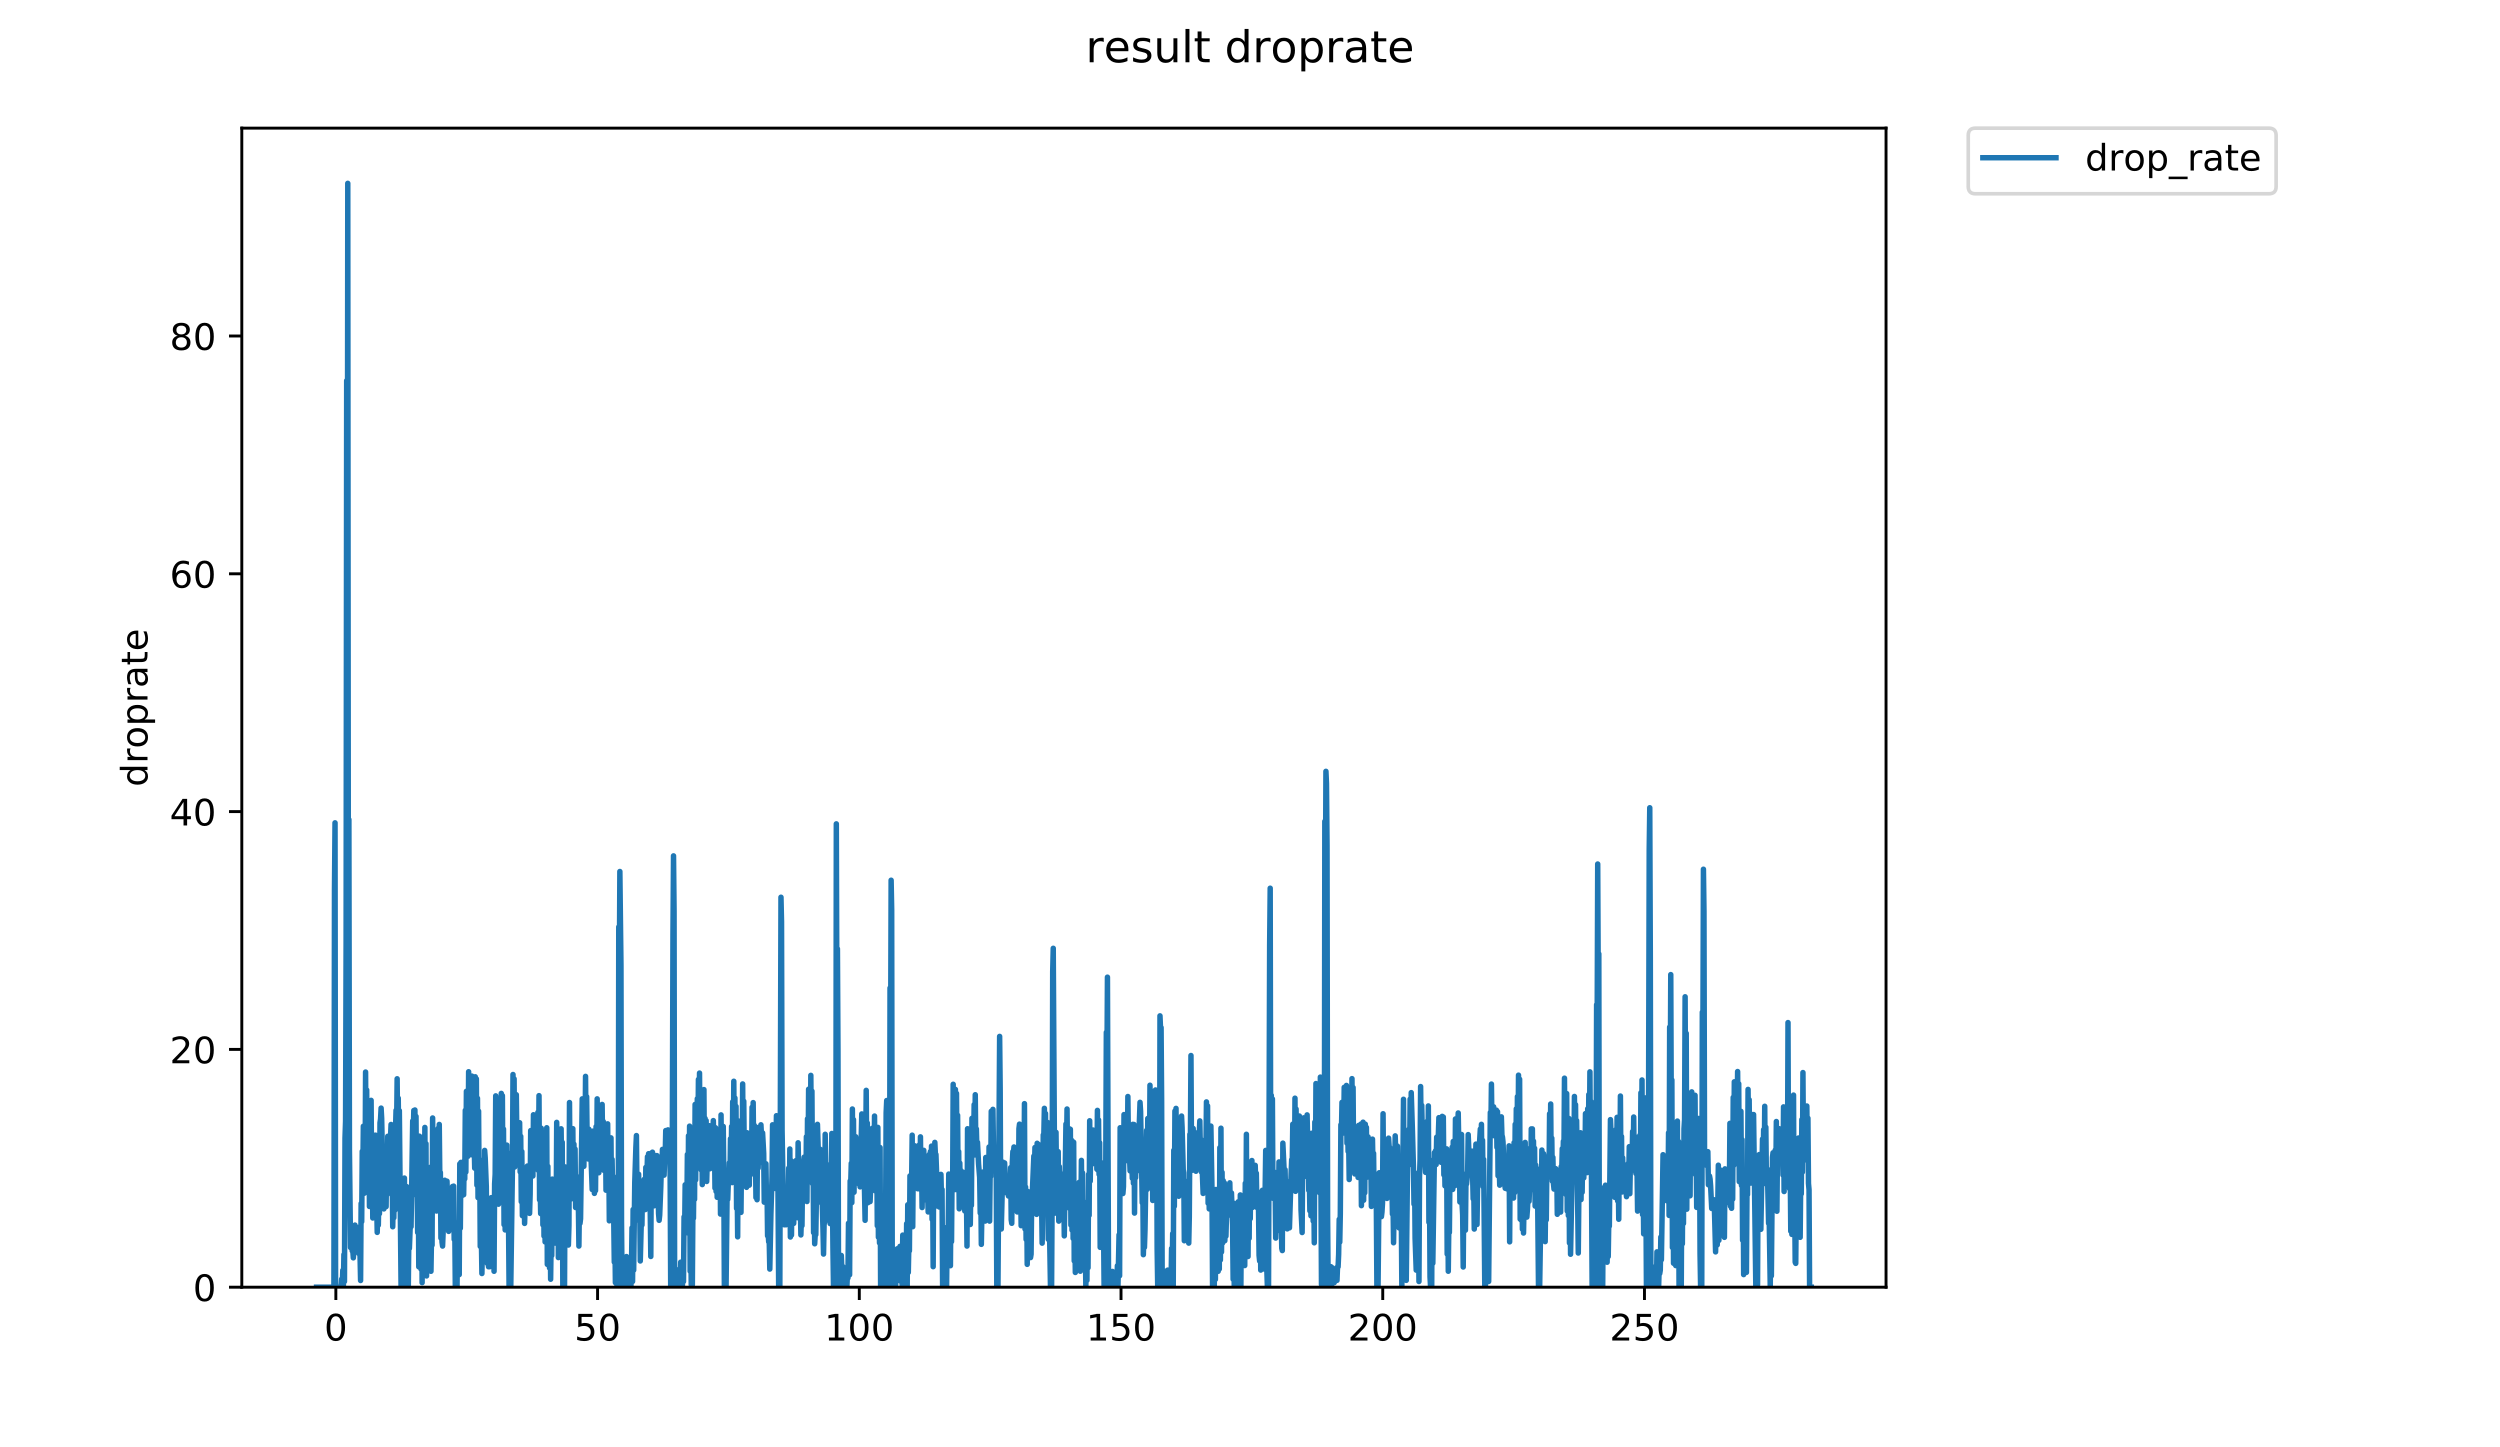 <?xml version="1.0" encoding="utf-8" standalone="no"?>
<!DOCTYPE svg PUBLIC "-//W3C//DTD SVG 1.1//EN"
  "http://www.w3.org/Graphics/SVG/1.1/DTD/svg11.dtd">
<!-- Created with matplotlib (https://matplotlib.org/) -->
<svg height="396pt" version="1.1" viewBox="0 0 684 396" width="684pt" xmlns="http://www.w3.org/2000/svg" xmlns:xlink="http://www.w3.org/1999/xlink">
 <defs>
  <style type="text/css">
*{stroke-linecap:butt;stroke-linejoin:round;}
  </style>
 </defs>
 <g id="figure_1">
  <g id="patch_1">
   <path d="M 0 396 
L 684 396 
L 684 0 
L 0 0 
z
" style="fill:#ffffff;"/>
  </g>
  <g id="axes_1">
   <g id="patch_2">
    <path d="M 66.159 352.174 
L 516.019 352.174 
L 516.019 35.062 
L 66.159 35.062 
z
" style="fill:#ffffff;"/>
   </g>
   <g id="matplotlib.axis_1">
    <g id="xtick_1">
     <g id="line2d_1">
      <defs>
       <path d="M 0 0 
L 0 3.5 
" id="m93209207de" style="stroke:#000000;stroke-width:0.8;"/>
      </defs>
      <g>
       <use style="stroke:#000000;stroke-width:0.8;" x="91.888" xlink:href="#m93209207de" y="352.174"/>
      </g>
     </g>
     <g id="text_1">
      <!-- 0 -->
      <defs>
       <path d="M 31.781 66.406 
Q 24.172 66.406 20.328 58.906 
Q 16.5 51.422 16.5 36.375 
Q 16.5 21.391 20.328 13.891 
Q 24.172 6.391 31.781 6.391 
Q 39.453 6.391 43.281 13.891 
Q 47.125 21.391 47.125 36.375 
Q 47.125 51.422 43.281 58.906 
Q 39.453 66.406 31.781 66.406 
z
M 31.781 74.219 
Q 44.047 74.219 50.516 64.516 
Q 56.984 54.828 56.984 36.375 
Q 56.984 17.969 50.516 8.266 
Q 44.047 -1.422 31.781 -1.422 
Q 19.531 -1.422 13.062 8.266 
Q 6.594 17.969 6.594 36.375 
Q 6.594 54.828 13.062 64.516 
Q 19.531 74.219 31.781 74.219 
z
" id="DejaVuSans-48"/>
      </defs>
      <g transform="translate(88.707 366.773)scale(0.1 -0.1)">
       <use xlink:href="#DejaVuSans-48"/>
      </g>
     </g>
    </g>
    <g id="xtick_2">
     <g id="line2d_2">
      <g>
       <use style="stroke:#000000;stroke-width:0.8;" x="163.496" xlink:href="#m93209207de" y="352.174"/>
      </g>
     </g>
     <g id="text_2">
      <!-- 50 -->
      <defs>
       <path d="M 10.797 72.906 
L 49.516 72.906 
L 49.516 64.594 
L 19.828 64.594 
L 19.828 46.734 
Q 21.969 47.469 24.109 47.828 
Q 26.266 48.188 28.422 48.188 
Q 40.625 48.188 47.75 41.5 
Q 54.891 34.812 54.891 23.391 
Q 54.891 11.625 47.562 5.094 
Q 40.234 -1.422 26.906 -1.422 
Q 22.312 -1.422 17.547 -0.641 
Q 12.797 0.141 7.719 1.703 
L 7.719 11.625 
Q 12.109 9.234 16.797 8.062 
Q 21.484 6.891 26.703 6.891 
Q 35.156 6.891 40.078 11.328 
Q 45.016 15.766 45.016 23.391 
Q 45.016 31 40.078 35.438 
Q 35.156 39.891 26.703 39.891 
Q 22.75 39.891 18.812 39.016 
Q 14.891 38.141 10.797 36.281 
z
" id="DejaVuSans-53"/>
      </defs>
      <g transform="translate(157.134 366.773)scale(0.1 -0.1)">
       <use xlink:href="#DejaVuSans-53"/>
       <use x="63.623" xlink:href="#DejaVuSans-48"/>
      </g>
     </g>
    </g>
    <g id="xtick_3">
     <g id="line2d_3">
      <g>
       <use style="stroke:#000000;stroke-width:0.8;" x="235.104" xlink:href="#m93209207de" y="352.174"/>
      </g>
     </g>
     <g id="text_3">
      <!-- 100 -->
      <defs>
       <path d="M 12.406 8.297 
L 28.516 8.297 
L 28.516 63.922 
L 10.984 60.406 
L 10.984 69.391 
L 28.422 72.906 
L 38.281 72.906 
L 38.281 8.297 
L 54.391 8.297 
L 54.391 0 
L 12.406 0 
z
" id="DejaVuSans-49"/>
      </defs>
      <g transform="translate(225.56 366.773)scale(0.1 -0.1)">
       <use xlink:href="#DejaVuSans-49"/>
       <use x="63.623" xlink:href="#DejaVuSans-48"/>
       <use x="127.246" xlink:href="#DejaVuSans-48"/>
      </g>
     </g>
    </g>
    <g id="xtick_4">
     <g id="line2d_4">
      <g>
       <use style="stroke:#000000;stroke-width:0.8;" x="306.711" xlink:href="#m93209207de" y="352.174"/>
      </g>
     </g>
     <g id="text_4">
      <!-- 150 -->
      <g transform="translate(297.167 366.773)scale(0.1 -0.1)">
       <use xlink:href="#DejaVuSans-49"/>
       <use x="63.623" xlink:href="#DejaVuSans-53"/>
       <use x="127.246" xlink:href="#DejaVuSans-48"/>
      </g>
     </g>
    </g>
    <g id="xtick_5">
     <g id="line2d_5">
      <g>
       <use style="stroke:#000000;stroke-width:0.8;" x="378.319" xlink:href="#m93209207de" y="352.174"/>
      </g>
     </g>
     <g id="text_5">
      <!-- 200 -->
      <defs>
       <path d="M 19.188 8.297 
L 53.609 8.297 
L 53.609 0 
L 7.328 0 
L 7.328 8.297 
Q 12.938 14.109 22.625 23.891 
Q 32.328 33.688 34.812 36.531 
Q 39.547 41.844 41.422 45.531 
Q 43.312 49.219 43.312 52.781 
Q 43.312 58.594 39.234 62.25 
Q 35.156 65.922 28.609 65.922 
Q 23.969 65.922 18.812 64.312 
Q 13.672 62.703 7.812 59.422 
L 7.812 69.391 
Q 13.766 71.781 18.938 73 
Q 24.125 74.219 28.422 74.219 
Q 39.75 74.219 46.484 68.547 
Q 53.219 62.891 53.219 53.422 
Q 53.219 48.922 51.531 44.891 
Q 49.859 40.875 45.406 35.406 
Q 44.188 33.984 37.641 27.219 
Q 31.109 20.453 19.188 8.297 
z
" id="DejaVuSans-50"/>
      </defs>
      <g transform="translate(368.775 366.773)scale(0.1 -0.1)">
       <use xlink:href="#DejaVuSans-50"/>
       <use x="63.623" xlink:href="#DejaVuSans-48"/>
       <use x="127.246" xlink:href="#DejaVuSans-48"/>
      </g>
     </g>
    </g>
    <g id="xtick_6">
     <g id="line2d_6">
      <g>
       <use style="stroke:#000000;stroke-width:0.8;" x="449.926" xlink:href="#m93209207de" y="352.174"/>
      </g>
     </g>
     <g id="text_6">
      <!-- 250 -->
      <g transform="translate(440.383 366.773)scale(0.1 -0.1)">
       <use xlink:href="#DejaVuSans-50"/>
       <use x="63.623" xlink:href="#DejaVuSans-53"/>
       <use x="127.246" xlink:href="#DejaVuSans-48"/>
      </g>
     </g>
    </g>
   </g>
   <g id="matplotlib.axis_2">
    <g id="ytick_1">
     <g id="line2d_7">
      <defs>
       <path d="M 0 0 
L -3.5 0 
" id="m717ace035a" style="stroke:#000000;stroke-width:0.8;"/>
      </defs>
      <g>
       <use style="stroke:#000000;stroke-width:0.8;" x="66.159" xlink:href="#m717ace035a" y="352.174"/>
      </g>
     </g>
     <g id="text_7">
      <!-- 0 -->
      <g transform="translate(52.796 355.973)scale(0.1 -0.1)">
       <use xlink:href="#DejaVuSans-48"/>
      </g>
     </g>
    </g>
    <g id="ytick_2">
     <g id="line2d_8">
      <g>
       <use style="stroke:#000000;stroke-width:0.8;" x="66.159" xlink:href="#m717ace035a" y="287.114"/>
      </g>
     </g>
     <g id="text_8">
      <!-- 20 -->
      <g transform="translate(46.434 290.914)scale(0.1 -0.1)">
       <use xlink:href="#DejaVuSans-50"/>
       <use x="63.623" xlink:href="#DejaVuSans-48"/>
      </g>
     </g>
    </g>
    <g id="ytick_3">
     <g id="line2d_9">
      <g>
       <use style="stroke:#000000;stroke-width:0.8;" x="66.159" xlink:href="#m717ace035a" y="222.055"/>
      </g>
     </g>
     <g id="text_9">
      <!-- 40 -->
      <defs>
       <path d="M 37.797 64.312 
L 12.891 25.391 
L 37.797 25.391 
z
M 35.203 72.906 
L 47.609 72.906 
L 47.609 25.391 
L 58.016 25.391 
L 58.016 17.188 
L 47.609 17.188 
L 47.609 0 
L 37.797 0 
L 37.797 17.188 
L 4.891 17.188 
L 4.891 26.703 
z
" id="DejaVuSans-52"/>
      </defs>
      <g transform="translate(46.434 225.854)scale(0.1 -0.1)">
       <use xlink:href="#DejaVuSans-52"/>
       <use x="63.623" xlink:href="#DejaVuSans-48"/>
      </g>
     </g>
    </g>
    <g id="ytick_4">
     <g id="line2d_10">
      <g>
       <use style="stroke:#000000;stroke-width:0.8;" x="66.159" xlink:href="#m717ace035a" y="156.995"/>
      </g>
     </g>
     <g id="text_10">
      <!-- 60 -->
      <defs>
       <path d="M 33.016 40.375 
Q 26.375 40.375 22.484 35.828 
Q 18.609 31.297 18.609 23.391 
Q 18.609 15.531 22.484 10.953 
Q 26.375 6.391 33.016 6.391 
Q 39.656 6.391 43.531 10.953 
Q 47.406 15.531 47.406 23.391 
Q 47.406 31.297 43.531 35.828 
Q 39.656 40.375 33.016 40.375 
z
M 52.594 71.297 
L 52.594 62.312 
Q 48.875 64.062 45.094 64.984 
Q 41.312 65.922 37.594 65.922 
Q 27.828 65.922 22.672 59.328 
Q 17.531 52.734 16.797 39.406 
Q 19.672 43.656 24.016 45.922 
Q 28.375 48.188 33.594 48.188 
Q 44.578 48.188 50.953 41.516 
Q 57.328 34.859 57.328 23.391 
Q 57.328 12.156 50.688 5.359 
Q 44.047 -1.422 33.016 -1.422 
Q 20.359 -1.422 13.672 8.266 
Q 6.984 17.969 6.984 36.375 
Q 6.984 53.656 15.188 63.938 
Q 23.391 74.219 37.203 74.219 
Q 40.922 74.219 44.703 73.484 
Q 48.484 72.75 52.594 71.297 
z
" id="DejaVuSans-54"/>
      </defs>
      <g transform="translate(46.434 160.794)scale(0.1 -0.1)">
       <use xlink:href="#DejaVuSans-54"/>
       <use x="63.623" xlink:href="#DejaVuSans-48"/>
      </g>
     </g>
    </g>
    <g id="ytick_5">
     <g id="line2d_11">
      <g>
       <use style="stroke:#000000;stroke-width:0.8;" x="66.159" xlink:href="#m717ace035a" y="91.935"/>
      </g>
     </g>
     <g id="text_11">
      <!-- 80 -->
      <defs>
       <path d="M 31.781 34.625 
Q 24.75 34.625 20.719 30.859 
Q 16.703 27.094 16.703 20.516 
Q 16.703 13.922 20.719 10.156 
Q 24.75 6.391 31.781 6.391 
Q 38.812 6.391 42.859 10.172 
Q 46.922 13.969 46.922 20.516 
Q 46.922 27.094 42.891 30.859 
Q 38.875 34.625 31.781 34.625 
z
M 21.922 38.812 
Q 15.578 40.375 12.031 44.719 
Q 8.5 49.078 8.5 55.328 
Q 8.5 64.062 14.719 69.141 
Q 20.953 74.219 31.781 74.219 
Q 42.672 74.219 48.875 69.141 
Q 55.078 64.062 55.078 55.328 
Q 55.078 49.078 51.531 44.719 
Q 48 40.375 41.703 38.812 
Q 48.828 37.156 52.797 32.312 
Q 56.781 27.484 56.781 20.516 
Q 56.781 9.906 50.312 4.234 
Q 43.844 -1.422 31.781 -1.422 
Q 19.734 -1.422 13.25 4.234 
Q 6.781 9.906 6.781 20.516 
Q 6.781 27.484 10.781 32.312 
Q 14.797 37.156 21.922 38.812 
z
M 18.312 54.391 
Q 18.312 48.734 21.844 45.562 
Q 25.391 42.391 31.781 42.391 
Q 38.141 42.391 41.719 45.562 
Q 45.312 48.734 45.312 54.391 
Q 45.312 60.062 41.719 63.234 
Q 38.141 66.406 31.781 66.406 
Q 25.391 66.406 21.844 63.234 
Q 18.312 60.062 18.312 54.391 
z
" id="DejaVuSans-56"/>
      </defs>
      <g transform="translate(46.434 95.734)scale(0.1 -0.1)">
       <use xlink:href="#DejaVuSans-56"/>
       <use x="63.623" xlink:href="#DejaVuSans-48"/>
      </g>
     </g>
    </g>
    <g id="text_12">
     <!-- droprate -->
     <defs>
      <path d="M 45.406 46.391 
L 45.406 75.984 
L 54.391 75.984 
L 54.391 0 
L 45.406 0 
L 45.406 8.203 
Q 42.578 3.328 38.25 0.953 
Q 33.938 -1.422 27.875 -1.422 
Q 17.969 -1.422 11.734 6.484 
Q 5.516 14.406 5.516 27.297 
Q 5.516 40.188 11.734 48.094 
Q 17.969 56 27.875 56 
Q 33.938 56 38.25 53.625 
Q 42.578 51.266 45.406 46.391 
z
M 14.797 27.297 
Q 14.797 17.391 18.875 11.75 
Q 22.953 6.109 30.078 6.109 
Q 37.203 6.109 41.297 11.75 
Q 45.406 17.391 45.406 27.297 
Q 45.406 37.203 41.297 42.844 
Q 37.203 48.484 30.078 48.484 
Q 22.953 48.484 18.875 42.844 
Q 14.797 37.203 14.797 27.297 
z
" id="DejaVuSans-100"/>
      <path d="M 41.109 46.297 
Q 39.594 47.172 37.812 47.578 
Q 36.031 48 33.891 48 
Q 26.266 48 22.188 43.047 
Q 18.109 38.094 18.109 28.812 
L 18.109 0 
L 9.078 0 
L 9.078 54.688 
L 18.109 54.688 
L 18.109 46.188 
Q 20.953 51.172 25.484 53.578 
Q 30.031 56 36.531 56 
Q 37.453 56 38.578 55.875 
Q 39.703 55.766 41.062 55.516 
z
" id="DejaVuSans-114"/>
      <path d="M 30.609 48.391 
Q 23.391 48.391 19.188 42.75 
Q 14.984 37.109 14.984 27.297 
Q 14.984 17.484 19.156 11.844 
Q 23.344 6.203 30.609 6.203 
Q 37.797 6.203 41.984 11.859 
Q 46.188 17.531 46.188 27.297 
Q 46.188 37.016 41.984 42.703 
Q 37.797 48.391 30.609 48.391 
z
M 30.609 56 
Q 42.328 56 49.016 48.375 
Q 55.719 40.766 55.719 27.297 
Q 55.719 13.875 49.016 6.219 
Q 42.328 -1.422 30.609 -1.422 
Q 18.844 -1.422 12.172 6.219 
Q 5.516 13.875 5.516 27.297 
Q 5.516 40.766 12.172 48.375 
Q 18.844 56 30.609 56 
z
" id="DejaVuSans-111"/>
      <path d="M 18.109 8.203 
L 18.109 -20.797 
L 9.078 -20.797 
L 9.078 54.688 
L 18.109 54.688 
L 18.109 46.391 
Q 20.953 51.266 25.266 53.625 
Q 29.594 56 35.594 56 
Q 45.562 56 51.781 48.094 
Q 58.016 40.188 58.016 27.297 
Q 58.016 14.406 51.781 6.484 
Q 45.562 -1.422 35.594 -1.422 
Q 29.594 -1.422 25.266 0.953 
Q 20.953 3.328 18.109 8.203 
z
M 48.688 27.297 
Q 48.688 37.203 44.609 42.844 
Q 40.531 48.484 33.406 48.484 
Q 26.266 48.484 22.188 42.844 
Q 18.109 37.203 18.109 27.297 
Q 18.109 17.391 22.188 11.75 
Q 26.266 6.109 33.406 6.109 
Q 40.531 6.109 44.609 11.75 
Q 48.688 17.391 48.688 27.297 
z
" id="DejaVuSans-112"/>
      <path d="M 34.281 27.484 
Q 23.391 27.484 19.188 25 
Q 14.984 22.516 14.984 16.5 
Q 14.984 11.719 18.141 8.906 
Q 21.297 6.109 26.703 6.109 
Q 34.188 6.109 38.703 11.406 
Q 43.219 16.703 43.219 25.484 
L 43.219 27.484 
z
M 52.203 31.203 
L 52.203 0 
L 43.219 0 
L 43.219 8.297 
Q 40.141 3.328 35.547 0.953 
Q 30.953 -1.422 24.312 -1.422 
Q 15.922 -1.422 10.953 3.297 
Q 6 8.016 6 15.922 
Q 6 25.141 12.172 29.828 
Q 18.359 34.516 30.609 34.516 
L 43.219 34.516 
L 43.219 35.406 
Q 43.219 41.609 39.141 45 
Q 35.062 48.391 27.688 48.391 
Q 23 48.391 18.547 47.266 
Q 14.109 46.141 10.016 43.891 
L 10.016 52.203 
Q 14.938 54.109 19.578 55.047 
Q 24.219 56 28.609 56 
Q 40.484 56 46.344 49.844 
Q 52.203 43.703 52.203 31.203 
z
" id="DejaVuSans-97"/>
      <path d="M 18.312 70.219 
L 18.312 54.688 
L 36.812 54.688 
L 36.812 47.703 
L 18.312 47.703 
L 18.312 18.016 
Q 18.312 11.328 20.141 9.422 
Q 21.969 7.516 27.594 7.516 
L 36.812 7.516 
L 36.812 0 
L 27.594 0 
Q 17.188 0 13.234 3.875 
Q 9.281 7.766 9.281 18.016 
L 9.281 47.703 
L 2.688 47.703 
L 2.688 54.688 
L 9.281 54.688 
L 9.281 70.219 
z
" id="DejaVuSans-116"/>
      <path d="M 56.203 29.594 
L 56.203 25.203 
L 14.891 25.203 
Q 15.484 15.922 20.484 11.062 
Q 25.484 6.203 34.422 6.203 
Q 39.594 6.203 44.453 7.469 
Q 49.312 8.734 54.109 11.281 
L 54.109 2.781 
Q 49.266 0.734 44.188 -0.344 
Q 39.109 -1.422 33.891 -1.422 
Q 20.797 -1.422 13.156 6.188 
Q 5.516 13.812 5.516 26.812 
Q 5.516 40.234 12.766 48.109 
Q 20.016 56 32.328 56 
Q 43.359 56 49.781 48.891 
Q 56.203 41.797 56.203 29.594 
z
M 47.219 32.234 
Q 47.125 39.594 43.094 43.984 
Q 39.062 48.391 32.422 48.391 
Q 24.906 48.391 20.391 44.141 
Q 15.875 39.891 15.188 32.172 
z
" id="DejaVuSans-101"/>
     </defs>
     <g transform="translate(40.354 215.236)rotate(-90)scale(0.1 -0.1)">
      <use xlink:href="#DejaVuSans-100"/>
      <use x="63.477" xlink:href="#DejaVuSans-114"/>
      <use x="104.559" xlink:href="#DejaVuSans-111"/>
      <use x="165.74" xlink:href="#DejaVuSans-112"/>
      <use x="229.217" xlink:href="#DejaVuSans-114"/>
      <use x="270.33" xlink:href="#DejaVuSans-97"/>
      <use x="331.609" xlink:href="#DejaVuSans-116"/>
      <use x="370.818" xlink:href="#DejaVuSans-101"/>
     </g>
    </g>
   </g>
   <g id="line2d_12">
    <path clip-path="url(#p3da63c079f)" d="M 86.607 352.174 
L 91.36 352.174 
L 91.512 243.469 
L 91.664 225.126 
L 91.814 352.174 
L 93.332 352.174 
L 93.483 349.946 
L 93.634 352.174 
L 93.787 347.562 
L 93.94 352.174 
L 94.092 343.241 
L 94.244 350.625 
L 94.395 311.356 
L 94.546 306.769 
L 94.698 257.643 
L 94.849 104.149 
L 95.001 197.89 
L 95.152 50.163 
L 95.303 250.187 
L 95.455 224.223 
L 95.606 314.616 
L 95.909 341.331 
L 96.061 341.01 
L 96.213 339.758 
L 96.364 342.251 
L 96.516 341.941 
L 96.669 344.15 
L 96.973 339.805 
L 97.124 335.183 
L 97.731 339.472 
L 97.883 339.484 
L 98.037 340.206 
L 98.19 342.985 
L 98.345 335.742 
L 98.654 350.35 
L 98.805 329.27 
L 98.958 334.256 
L 99.11 314.997 
L 99.262 321.62 
L 99.413 308.139 
L 99.565 326.509 
L 99.717 326.436 
L 99.868 325.195 
L 100.02 293.311 
L 100.171 318.834 
L 100.322 298.216 
L 100.474 323.052 
L 100.626 301.627 
L 100.777 321.677 
L 100.929 306.813 
L 101.08 330.094 
L 101.232 314.687 
L 101.383 327.056 
L 101.535 301.056 
L 101.687 323.645 
L 101.838 310.35 
L 101.99 333.24 
L 102.142 318.373 
L 102.293 326.411 
L 102.444 319.209 
L 102.596 321.134 
L 102.747 310.581 
L 102.899 332.365 
L 103.053 328.588 
L 103.207 337.179 
L 103.359 330.261 
L 103.511 335.199 
L 103.663 326.533 
L 103.815 332.075 
L 103.967 307.209 
L 104.118 306.191 
L 104.27 303.178 
L 104.422 305.969 
L 104.725 320.794 
L 104.877 321.871 
L 105.029 330.757 
L 105.181 319.056 
L 105.332 324.104 
L 105.483 318.437 
L 105.635 330.136 
L 105.786 317.409 
L 105.938 326.77 
L 106.09 310.891 
L 106.24 316.619 
L 106.391 311.863 
L 106.542 314.305 
L 106.693 314.819 
L 106.995 307.66 
L 107.145 320.301 
L 107.296 320.362 
L 107.447 335.644 
L 107.598 328.205 
L 107.749 333.185 
L 107.9 321.55 
L 108.054 331.098 
L 108.205 309.298 
L 108.355 303.785 
L 108.506 309.092 
L 108.657 295.153 
L 108.808 311.395 
L 108.959 300.45 
L 109.11 314.784 
L 109.261 303.878 
L 109.731 352.174 
L 110.195 352.174 
L 110.347 331.437 
L 110.498 352.174 
L 110.649 322.319 
L 110.8 344.407 
L 110.955 333.542 
L 111.106 349.067 
L 111.256 324.649 
L 111.406 347.487 
L 111.557 337.529 
L 111.708 352.174 
L 111.859 338.517 
L 112.01 341.56 
L 112.313 333.312 
L 112.463 335.628 
L 112.915 306.682 
L 113.066 310.069 
L 113.217 303.832 
L 113.367 313.226 
L 113.518 303.692 
L 113.668 323.085 
L 113.82 305.438 
L 113.972 327.104 
L 114.123 324.469 
L 114.274 337.218 
L 114.426 321.561 
L 114.578 346.603 
L 114.729 310.852 
L 114.882 345.674 
L 115.033 328.696 
L 115.186 347.227 
L 115.338 324.654 
L 115.49 350.936 
L 115.641 317.588 
L 115.791 343.745 
L 115.942 310.966 
L 116.092 335.316 
L 116.243 308.468 
L 116.395 341.95 
L 116.547 312.903 
L 116.7 349.097 
L 116.852 324.089 
L 117.003 340.345 
L 117.154 322.233 
L 117.306 341.96 
L 117.458 321.532 
L 117.608 345.93 
L 117.759 319.363 
L 117.91 347.824 
L 118.063 338.299 
L 118.214 340.678 
L 118.365 305.88 
L 118.517 326.673 
L 118.667 311.668 
L 118.819 330.157 
L 118.971 321.726 
L 119.121 330.03 
L 119.272 313.812 
L 119.423 331.338 
L 119.576 321.149 
L 119.728 322.123 
L 119.878 308.739 
L 120.03 314.14 
L 120.182 307.647 
L 120.333 322.118 
L 120.484 320.794 
L 120.635 338.737 
L 120.786 333.861 
L 120.939 339.841 
L 121.089 340.925 
L 121.391 333.443 
L 121.542 324.443 
L 121.693 322.913 
L 121.845 335.707 
L 121.996 324.443 
L 122.146 324.104 
L 122.297 323.169 
L 122.45 329.006 
L 122.601 329.515 
L 122.752 336.906 
L 122.903 326.55 
L 123.205 325.378 
L 123.356 329.825 
L 123.508 325.714 
L 123.659 330.797 
L 123.811 324.627 
L 123.962 330.633 
L 124.113 324.522 
L 124.265 339.112 
L 124.416 334.431 
L 124.574 352.174 
L 125.043 352.174 
L 125.194 336.965 
L 125.345 343.433 
L 125.496 334.38 
L 125.646 348.737 
L 125.797 318.426 
L 125.948 336.049 
L 126.1 318.03 
L 126.251 327.295 
L 126.402 321.268 
L 126.552 325.976 
L 126.703 322.262 
L 126.853 326.887 
L 127.005 317.654 
L 127.156 322.545 
L 127.306 303.785 
L 127.457 320.674 
L 127.608 298.581 
L 127.759 315.547 
L 127.91 302.849 
L 128.063 316.339 
L 128.215 293.225 
L 128.366 312.405 
L 128.517 297.854 
L 128.667 311.941 
L 128.818 298.841 
L 128.97 308.76 
L 129.12 294.42 
L 129.271 315.995 
L 129.422 304.455 
L 129.574 315.447 
L 129.725 312.678 
L 129.877 319.613 
L 130.029 294.605 
L 130.18 317.443 
L 130.332 295.169 
L 130.484 324.265 
L 130.636 300.485 
L 130.787 327.676 
L 130.941 304.005 
L 131.092 326.175 
L 131.243 317.243 
L 131.394 341.01 
L 131.546 328.894 
L 131.848 348.435 
L 131.999 339.999 
L 132.149 340.311 
L 132.3 338.75 
L 132.451 339.723 
L 132.602 314.748 
L 132.753 316.789 
L 133.054 324.649 
L 133.205 343.458 
L 133.357 345.693 
L 133.509 344.104 
L 133.66 346.587 
L 133.812 338.49 
L 133.963 346.582 
L 134.417 327.676 
L 134.568 334.362 
L 134.719 330.777 
L 134.87 339.387 
L 135.021 338.776 
L 135.172 347.82 
L 135.325 323.914 
L 135.477 321.282 
L 135.629 299.827 
L 135.78 319.397 
L 135.932 300.599 
L 136.084 326.89 
L 136.237 308.616 
L 136.388 329.472 
L 136.54 310.16 
L 136.697 327.43 
L 136.848 307.647 
L 136.999 320.453 
L 137.15 299.153 
L 137.301 323.792 
L 137.452 299.767 
L 137.604 326.175 
L 137.755 308.905 
L 137.908 335.07 
L 138.061 323.741 
L 138.214 336.508 
L 138.367 316.99 
L 138.518 326.673 
L 138.669 313.3 
L 138.821 329.292 
L 138.974 315.412 
L 139.282 352.174 
L 139.745 352.174 
L 140.202 319.582 
L 140.354 293.986 
L 140.506 307.422 
L 140.658 295.169 
L 140.81 319.303 
L 140.961 301.171 
L 141.113 315.892 
L 141.264 299.516 
L 141.414 312.253 
L 141.565 307.844 
L 141.716 310.27 
L 141.867 307.886 
L 142.018 315.336 
L 142.168 307.176 
L 142.319 320.643 
L 142.47 310.891 
L 142.621 328.783 
L 142.772 315.06 
L 142.924 332.619 
L 143.075 320.111 
L 143.226 325.765 
L 143.377 319.644 
L 143.528 334.725 
L 143.985 319.706 
L 144.137 323.982 
L 144.288 319.025 
L 144.44 330.777 
L 144.592 326.77 
L 144.743 331.358 
L 144.895 331.979 
L 145.046 326.746 
L 145.197 309.33 
L 145.348 313.611 
L 145.5 311.512 
L 145.651 314.031 
L 145.803 321.755 
L 145.954 304.993 
L 146.106 314.068 
L 146.257 309.649 
L 146.409 316.856 
L 146.561 309.234 
L 146.713 318.93 
L 146.865 309.315 
L 147.017 319.954 
L 147.168 304.327 
L 147.32 320.264 
L 147.472 299.767 
L 147.624 328.296 
L 147.775 324.265 
L 147.927 332.037 
L 148.078 308.677 
L 148.229 327.606 
L 148.381 309.73 
L 148.533 335.118 
L 148.684 312.791 
L 148.835 338.179 
L 148.988 320.574 
L 149.139 339.782 
L 149.291 310.773 
L 149.442 338.246 
L 149.593 308.552 
L 149.744 345.936 
L 149.895 319.114 
L 150.045 344.065 
L 150.196 339.062 
L 150.348 346.912 
L 150.5 327.676 
L 150.651 350.001 
L 150.803 338.53 
L 150.955 343.516 
L 151.106 322.602 
L 151.256 336.253 
L 151.407 327.8 
L 151.557 335.925 
L 151.708 325.04 
L 151.86 340.115 
L 152.011 339.423 
L 152.162 334.367 
L 152.313 307.08 
L 152.465 333.861 
L 152.617 312.323 
L 152.768 344.073 
L 152.919 337.827 
L 153.07 338.179 
L 153.221 320.674 
L 153.371 320.05 
L 153.523 308.842 
L 153.674 322.602 
L 153.826 312.519 
L 153.985 352.174 
L 154.455 352.174 
L 154.605 319.268 
L 154.756 337.515 
L 154.907 323.508 
L 155.058 331.278 
L 155.208 327.847 
L 155.512 340.645 
L 155.663 335.348 
L 155.813 301.648 
L 155.967 321.878 
L 156.12 315.243 
L 156.272 328.032 
L 156.423 311.356 
L 156.573 325.066 
L 156.726 308.801 
L 156.879 324.913 
L 157.03 313.026 
L 157.181 326.935 
L 157.333 314.378 
L 157.484 330.384 
L 157.634 323.141 
L 157.785 324.754 
L 157.936 322.008 
L 158.087 328.425 
L 158.238 329.45 
L 158.388 340.925 
L 158.539 328.738 
L 158.69 334.708 
L 158.84 333.461 
L 159.295 300.648 
L 159.446 312.225 
L 159.598 307.071 
L 159.748 319.114 
L 159.899 306.371 
L 160.051 314.269 
L 160.202 294.495 
L 160.353 311.044 
L 160.504 300.039 
L 160.657 313.397 
L 160.808 309.38 
L 160.96 317.099 
L 161.113 308.944 
L 161.416 314.233 
L 161.567 312.914 
L 161.871 321.311 
L 162.022 325.454 
L 162.173 309.486 
L 162.324 322.037 
L 162.477 310.131 
L 162.629 326.509 
L 162.78 314.855 
L 162.932 325.765 
L 163.083 308.24 
L 163.234 320.111 
L 163.385 300.648 
L 163.536 315.131 
L 163.688 302.247 
L 163.838 320.865 
L 163.989 317.066 
L 164.141 317.232 
L 164.292 311.706 
L 164.443 312.564 
L 164.594 319.457 
L 164.745 302.176 
L 164.895 315.371 
L 165.047 306.813 
L 165.198 320.203 
L 165.351 308.04 
L 165.501 320.331 
L 165.652 307.531 
L 165.803 325.638 
L 165.953 317.276 
L 166.104 325.403 
L 166.255 307.489 
L 166.406 323.873 
L 166.557 315.753 
L 166.71 334.017 
L 166.862 318.565 
L 167.013 321.609 
L 167.164 311.317 
L 167.314 329.385 
L 167.465 317.209 
L 167.615 325.352 
L 167.766 321.863 
L 168.068 345.313 
L 168.219 336.921 
L 168.371 350.933 
L 168.522 340.612 
L 168.823 352.174 
L 169.141 352.174 
L 169.292 253.599 
L 169.443 266.881 
L 169.594 238.444 
L 169.895 264.053 
L 170.046 334.067 
L 170.198 352.174 
L 170.651 352.174 
L 170.802 348.743 
L 170.953 351.862 
L 171.255 345.035 
L 171.407 343.793 
L 171.708 346.862 
L 171.859 345.93 
L 172.009 352.174 
L 172.16 352.174 
L 172.463 349.091 
L 172.614 352.174 
L 172.764 347.179 
L 172.915 335.94 
L 173.066 350.615 
L 173.219 330.919 
L 173.37 347.518 
L 173.671 323.453 
L 173.973 313.959 
L 174.124 310.693 
L 174.275 326.076 
L 174.426 325.664 
L 174.727 321.268 
L 174.878 334.067 
L 175.03 329.314 
L 175.18 345.001 
L 175.484 333.312 
L 175.636 335.167 
L 175.788 323.699 
L 175.939 324.627 
L 176.091 324.601 
L 176.243 322.686 
L 176.545 330.945 
L 176.695 319.395 
L 176.846 319.426 
L 176.998 321.474 
L 177.149 316.478 
L 177.301 324.291 
L 177.453 315.652 
L 177.908 331.629 
L 178.059 343.769 
L 178.21 315.477 
L 178.361 318.619 
L 178.513 315.237 
L 178.664 318.961 
L 178.816 315.927 
L 178.968 329.91 
L 179.12 317.099 
L 179.272 326.175 
L 179.423 323.024 
L 179.575 325.891 
L 179.727 316.168 
L 179.879 327.769 
L 180.031 324.008 
L 180.183 332.056 
L 180.338 333.882 
L 180.49 332.459 
L 180.792 324.754 
L 180.943 319.426 
L 181.094 319.862 
L 181.245 314.472 
L 181.395 321.238 
L 181.546 314.988 
L 181.696 321.521 
L 181.847 316.863 
L 181.997 316.204 
L 182.147 309.322 
L 182.298 310.573 
L 182.6 314.58 
L 182.75 309.134 
L 182.901 310.301 
L 183.051 315.265 
L 183.201 313.151 
L 183.352 321.238 
L 183.502 352.174 
L 183.819 352.174 
L 184.124 255.455 
L 184.275 234.168 
L 184.426 249.35 
L 184.576 352.174 
L 185.485 352.174 
L 185.94 347.194 
L 186.093 351.867 
L 186.244 345.332 
L 186.396 352.174 
L 186.547 346.582 
L 186.7 352.174 
L 186.853 345.096 
L 187.005 350.63 
L 187.156 332.929 
L 187.309 337.318 
L 187.459 324.158 
L 187.61 336.595 
L 187.762 329.27 
L 187.914 332.693 
L 188.066 315.857 
L 188.218 337.332 
L 188.37 310.739 
L 188.521 336.268 
L 188.671 308.114 
L 188.822 347.808 
L 188.973 336.61 
L 189.124 351.55 
L 189.275 333.112 
L 189.425 351.552 
L 189.576 330.633 
L 189.728 333.312 
L 189.879 318.77 
L 190.029 328.136 
L 190.18 302.176 
L 190.33 322.829 
L 190.481 305.481 
L 190.632 319.426 
L 190.783 300.599 
L 190.935 313.226 
L 191.087 295.332 
L 191.239 317.542 
L 191.39 293.595 
L 191.54 316.897 
L 191.691 305.837 
L 191.841 320.081 
L 191.991 304.852 
L 192.142 324.104 
L 192.292 306.82 
L 192.444 315.823 
L 192.595 298.113 
L 192.746 321.268 
L 192.896 305.971 
L 193.047 315.613 
L 193.198 306.595 
L 193.349 323.252 
L 193.5 317.588 
L 193.651 318.178 
L 193.802 313.611 
L 193.954 318.257 
L 194.106 307.998 
L 194.257 319.769 
L 194.409 313.026 
L 194.559 315.095 
L 194.711 309.92 
L 194.862 309.649 
L 195.013 311.902 
L 195.163 306.595 
L 195.314 312.214 
L 195.466 311.126 
L 195.617 325.066 
L 195.768 308.552 
L 195.919 325.976 
L 196.07 320.331 
L 196.221 327.582 
L 196.372 315.095 
L 196.522 321.58 
L 196.673 310.693 
L 196.825 327.769 
L 196.977 309.771 
L 197.128 332.175 
L 197.278 305.034 
L 197.429 321.609 
L 197.581 310.04 
L 197.731 318.178 
L 197.882 308.198 
L 198.032 321.492 
L 198.184 352.174 
L 198.653 352.174 
L 198.955 324.675 
L 199.106 328.159 
L 199.256 323.82 
L 199.407 323.057 
L 199.557 318.113 
L 199.709 323.444 
L 199.861 311.551 
L 200.012 321.268 
L 200.162 308.198 
L 200.314 323.563 
L 200.465 301.434 
L 200.615 318.738 
L 200.766 295.831 
L 200.917 316.585 
L 201.068 300.401 
L 201.22 318.095 
L 201.371 302.699 
L 201.522 330.633 
L 201.673 321.979 
L 201.824 338.398 
L 201.974 306.682 
L 202.126 318.866 
L 202.276 308.282 
L 202.581 327.623 
L 202.734 331.709 
L 202.887 316.03 
L 203.039 321.649 
L 203.192 296.568 
L 203.342 318.555 
L 203.493 301.288 
L 203.644 316.897 
L 203.794 310.029 
L 203.947 316.098 
L 204.098 315.823 
L 204.249 324.859 
L 204.401 309.92 
L 204.553 323.052 
L 204.705 313.485 
L 205.008 324.265 
L 205.16 312.829 
L 205.312 320.854 
L 205.463 313.064 
L 205.614 319.426 
L 205.765 302.943 
L 205.916 317.376 
L 206.068 301.675 
L 206.22 316.58 
L 206.372 307.872 
L 206.523 321.503 
L 206.675 314.342 
L 206.827 327.653 
L 206.978 310.66 
L 207.13 328.251 
L 207.281 308.491 
L 207.433 319.582 
L 207.584 309.298 
L 207.736 318.063 
L 207.887 310 
L 208.039 318.03 
L 208.19 307.745 
L 208.493 313.648 
L 208.644 309.96 
L 208.947 315.582 
L 209.099 328.916 
L 209.25 318.619 
L 209.402 322.094 
L 209.554 318.405 
L 209.706 327.986 
L 209.857 324.833 
L 210.008 338.139 
L 210.159 337.303 
L 210.311 339.77 
L 210.462 339.746 
L 210.614 347.222 
L 210.917 332.346 
L 211.221 321.95 
L 211.372 307.745 
L 211.675 318.993 
L 211.826 316.789 
L 212.13 325.169 
L 212.433 305.259 
L 212.584 322.997 
L 212.736 308.324 
L 213.042 352.174 
L 213.361 352.174 
L 213.675 245.484 
L 213.826 252.226 
L 213.979 309.305 
L 214.281 326.721 
L 214.432 328.85 
L 214.584 335.102 
L 214.735 331.067 
L 215.038 335.102 
L 215.34 332.506 
L 215.492 328.939 
L 215.642 331.921 
L 215.794 319.582 
L 215.945 335.053 
L 216.095 314.363 
L 216.246 338.451 
L 216.397 317.521 
L 216.549 337.923 
L 216.7 321.045 
L 216.852 325.657 
L 217.004 326.794 
L 217.155 334.725 
L 217.458 318.866 
L 217.608 323.425 
L 217.759 317.555 
L 218.211 333.167 
L 218.363 312.664 
L 218.514 319.613 
L 218.665 318.866 
L 218.818 321.399 
L 219.12 337.882 
L 219.271 333.149 
L 219.422 335.348 
L 219.572 322.488 
L 219.725 318.936 
L 219.876 318.308 
L 220.027 316.585 
L 220.177 327.464 
L 220.328 318.426 
L 220.479 325.79 
L 220.63 311.005 
L 220.781 328.738 
L 220.932 306.103 
L 221.082 319.395 
L 221.234 298.009 
L 221.386 317.785 
L 221.538 302.247 
L 221.69 320.233 
L 221.84 294.219 
L 221.992 312.519 
L 222.144 298.526 
L 222.295 323.847 
L 222.445 312.45 
L 222.596 337.247 
L 222.748 326.101 
L 222.898 340.3 
L 223.051 337.655 
L 223.201 337.814 
L 223.503 319.426 
L 223.654 307.617 
L 223.956 317.443 
L 224.107 318.898 
L 224.258 317.965 
L 224.411 314.449 
L 224.713 329.117 
L 224.864 325.79 
L 225.167 336.359 
L 225.318 343.112 
L 225.469 335.053 
L 225.62 334.171 
L 225.771 310.341 
L 226.072 327.559 
L 226.223 320.674 
L 226.373 323.196 
L 226.524 318.738 
L 226.675 332.194 
L 226.827 320.015 
L 226.979 333.383 
L 227.131 334.775 
L 227.282 322.347 
L 227.433 328.182 
L 227.585 310.12 
L 227.891 341.27 
L 228.044 352.174 
L 228.666 352.174 
L 228.817 225.41 
L 228.967 273.89 
L 229.118 259.587 
L 229.269 287.177 
L 229.42 352.174 
L 230.029 352.174 
L 230.18 343.491 
L 230.331 347.487 
L 230.482 347.812 
L 230.632 346.56 
L 230.935 349.689 
L 231.088 347.87 
L 231.24 348.471 
L 231.393 347.853 
L 231.544 351.863 
L 231.695 352.174 
L 231.846 349.058 
L 231.997 349.681 
L 232.147 334.675 
L 232.298 339.411 
L 232.451 348.786 
L 232.605 323.102 
L 232.756 324.008 
L 232.908 318.276 
L 233.058 329.05 
L 233.209 303.426 
L 233.36 323.645 
L 233.511 306.327 
L 233.663 326.2 
L 233.813 311.512 
L 233.964 320.643 
L 234.116 311.009 
L 234.267 322.233 
L 234.417 312.253 
L 234.568 319.769 
L 234.72 311.822 
L 235.022 323.955 
L 235.174 321.415 
L 235.324 324.728 
L 235.779 304.773 
L 235.932 308.024 
L 236.084 307.337 
L 236.236 311.318 
L 236.691 333.878 
L 236.994 298.319 
L 237.146 318.469 
L 237.298 307.252 
L 237.451 329.071 
L 237.602 313.721 
L 237.753 322.602 
L 237.905 311.162 
L 238.057 328.763 
L 238.209 324.937 
L 238.361 317.066 
L 238.512 324.238 
L 238.665 308.698 
L 238.815 323.453 
L 238.967 311.784 
L 239.118 323.024 
L 239.27 305.349 
L 239.421 325.79 
L 239.573 311.201 
L 239.724 325.48 
L 239.876 312.716 
L 240.027 335.364 
L 240.178 308.45 
L 240.33 338.504 
L 240.481 325.79 
L 240.633 340.069 
L 240.784 313.959 
L 240.935 351.864 
L 241.087 339.746 
L 241.238 352.174 
L 241.39 334.775 
L 241.541 352.174 
L 241.691 334.067 
L 241.843 352.174 
L 242.146 334.188 
L 242.298 333.568 
L 242.45 304.418 
L 242.602 301.104 
L 243.057 352.174 
L 243.36 352.174 
L 243.511 270.307 
L 243.663 290.656 
L 243.813 240.83 
L 243.964 248.939 
L 244.116 346.271 
L 244.268 352.174 
L 245.025 352.174 
L 245.176 348.446 
L 245.328 341.931 
L 245.48 341.671 
L 245.631 344.088 
L 245.783 344.111 
L 245.934 350.312 
L 246.086 347.531 
L 246.238 341 
L 246.541 350.622 
L 246.692 344.994 
L 246.842 352.174 
L 246.994 337.923 
L 247.146 352.174 
L 247.297 346.592 
L 247.449 352.174 
L 247.601 339.758 
L 247.753 338.878 
L 247.904 348.757 
L 248.056 334.792 
L 248.207 352.174 
L 248.36 329.623 
L 248.511 348.139 
L 248.663 340.413 
L 248.814 342.241 
L 248.966 321.726 
L 249.117 334.775 
L 249.419 323.141 
L 249.571 310.581 
L 249.721 335.628 
L 249.873 317.818 
L 250.024 321.609 
L 250.326 313.5 
L 250.628 323.563 
L 250.779 323.196 
L 250.93 319.426 
L 251.08 325.249 
L 251.231 320.453 
L 251.382 322.573 
L 251.533 313.226 
L 251.684 325.326 
L 251.835 311.044 
L 251.985 324.649 
L 252.136 319.146 
L 252.287 330.384 
L 252.439 317.166 
L 252.59 328.471 
L 252.743 314.734 
L 252.894 321.638 
L 253.044 318.458 
L 253.195 321.892 
L 253.346 322.204 
L 253.496 327.535 
L 253.647 321.268 
L 253.95 331.59 
L 254.102 316.957 
L 254.253 315.857 
L 254.406 323.807 
L 254.558 315.068 
L 254.709 328.516 
L 254.86 313.574 
L 255.012 333.603 
L 255.162 323.398 
L 255.313 346.566 
L 255.464 316.687 
L 255.617 330.303 
L 255.769 312.556 
L 255.92 315.753 
L 256.071 315.857 
L 256.224 320.107 
L 256.376 327.699 
L 256.527 321.193 
L 256.678 329.675 
L 256.829 326.312 
L 256.981 330.24 
L 257.133 325.246 
L 257.285 330.24 
L 257.437 321.311 
L 257.589 327.847 
L 257.741 325.442 
L 257.9 352.174 
L 258.219 352.174 
L 258.372 350.34 
L 258.525 335.909 
L 258.676 352.174 
L 258.827 341.872 
L 258.977 352.174 
L 259.128 339.687 
L 259.43 336.565 
L 259.581 321.223 
L 259.732 336.877 
L 259.883 334.448 
L 260.035 346.299 
L 260.186 326.051 
L 260.337 339.711 
L 260.488 321.045 
L 260.639 324.988 
L 260.789 296.658 
L 260.94 320.674 
L 261.091 298.892 
L 261.243 325.48 
L 261.394 298.061 
L 261.544 322.857 
L 261.695 299.153 
L 261.846 320.05 
L 261.997 305.124 
L 262.148 325.689 
L 262.298 315.06 
L 262.45 330.736 
L 262.601 318.211 
L 262.753 328.606 
L 262.905 320.264 
L 263.056 325.144 
L 263.206 323.508 
L 263.357 327.847 
L 263.508 320.734 
L 263.659 329.094 
L 263.81 325.092 
L 263.961 331.318 
L 264.115 323.075 
L 264.266 328.872 
L 264.417 327.318 
L 264.568 340.925 
L 264.719 308.822 
L 264.869 319.769 
L 265.02 315.06 
L 265.171 326.935 
L 265.322 323.765 
L 265.473 335.02 
L 265.625 323.78 
L 265.776 329.804 
L 265.927 305.971 
L 266.077 310.029 
L 266.228 306.551 
L 266.378 313.701 
L 266.529 302.224 
L 266.68 315.995 
L 266.831 299.516 
L 266.982 314.269 
L 267.133 308.863 
L 267.284 314.784 
L 267.434 312.526 
L 267.736 318.49 
L 268.037 322.204 
L 268.188 331.901 
L 268.339 325.429 
L 268.492 340.457 
L 268.794 323.481 
L 268.944 320.674 
L 269.095 332.837 
L 269.246 326.238 
L 269.397 333.497 
L 269.548 334.085 
L 269.698 316.687 
L 269.851 319.088 
L 270.002 317.066 
L 270.153 322.573 
L 270.303 318.458 
L 270.454 328.159 
L 270.605 313.812 
L 270.756 334.102 
L 270.906 320.643 
L 271.057 321.892 
L 271.208 304.051 
L 271.359 305.481 
L 271.51 308.863 
L 271.66 303.52 
L 271.811 314.087 
L 271.962 313.812 
L 272.113 318.866 
L 272.263 316.273 
L 272.414 320.643 
L 272.565 319.013 
L 272.724 352.174 
L 273.044 352.174 
L 273.498 283.559 
L 273.649 297.854 
L 273.8 331.298 
L 273.951 336.253 
L 274.404 317.965 
L 274.706 322.29 
L 274.857 318.178 
L 275.008 321.979 
L 275.159 322.319 
L 275.31 326.337 
L 275.461 323.82 
L 275.612 323.901 
L 275.914 327.223 
L 276.065 322.204 
L 276.366 325.664 
L 276.517 319.457 
L 276.668 333.737 
L 276.818 334.692 
L 276.969 318.178 
L 277.121 315.068 
L 277.272 315.442 
L 277.423 313.812 
L 277.574 328.136 
L 277.724 322.233 
L 277.875 329.117 
L 278.026 324.39 
L 278.176 326.575 
L 278.327 331.59 
L 278.479 325.79 
L 278.63 328.539 
L 278.781 308.822 
L 278.933 307.562 
L 279.084 311.706 
L 279.385 335.348 
L 279.838 320.985 
L 279.989 319.52 
L 280.14 326.648 
L 280.291 301.96 
L 280.442 336.268 
L 280.593 324.754 
L 280.743 339.1 
L 280.894 326.238 
L 281.045 345.924 
L 281.195 325.976 
L 281.349 335.311 
L 281.499 330.986 
L 281.65 332.819 
L 281.801 329.45 
L 281.952 344.081 
L 282.103 343.147 
L 282.255 329.493 
L 282.405 327.223 
L 282.86 316.305 
L 283.011 320.704 
L 283.162 313.959 
L 283.313 330.966 
L 283.464 321.609 
L 283.615 332.252 
L 283.765 312.801 
L 283.916 329.74 
L 284.068 313.064 
L 284.22 324.937 
L 284.372 322.208 
L 284.523 321.668 
L 284.675 326.224 
L 284.827 323.08 
L 284.979 329.071 
L 285.132 340.126 
L 285.284 332.037 
L 285.434 310.501 
L 285.587 310.817 
L 285.74 303.241 
L 285.892 323.753 
L 286.044 304.645 
L 286.196 331.397 
L 286.347 322.885 
L 286.498 327.318 
L 286.65 307.123 
L 286.8 339.075 
L 286.951 324.728 
L 287.409 352.174 
L 287.715 352.174 
L 287.866 326.189 
L 288.017 265.864 
L 288.168 259.455 
L 288.47 309.988 
L 288.621 331.921 
L 288.923 309.798 
L 289.074 323.874 
L 289.225 316.273 
L 289.376 324.131 
L 289.527 315.095 
L 289.677 334.102 
L 289.829 319.177 
L 289.98 328.561 
L 290.131 321.045 
L 290.282 326.051 
L 290.433 321.638 
L 290.583 329.072 
L 290.734 324.988 
L 290.885 327.271 
L 291.036 323.508 
L 291.186 338.139 
L 291.639 307.531 
L 291.79 315.926 
L 291.941 303.426 
L 292.091 318.523 
L 292.242 311.551 
L 292.396 326.517 
L 292.547 308.822 
L 292.697 330.654 
L 292.85 308.966 
L 293.002 335.183 
L 293.153 311.941 
L 293.303 336.565 
L 293.454 312.291 
L 293.606 338.84 
L 293.756 312.526 
L 293.907 344.994 
L 294.058 336.565 
L 294.21 348.143 
L 294.513 340.645 
L 294.663 339.087 
L 294.814 335.332 
L 294.965 325.976 
L 295.116 342.515 
L 295.267 323.481 
L 295.419 345.069 
L 295.57 347.808 
L 295.873 317.476 
L 296.025 333.24 
L 296.177 320.884 
L 296.328 337.896 
L 296.479 336.595 
L 296.63 339.399 
L 296.782 338.543 
L 296.932 340.322 
L 297.084 352.174 
L 297.235 333.773 
L 297.385 350.303 
L 297.536 328.827 
L 297.687 346.867 
L 297.838 321.268 
L 297.988 332.525 
L 298.139 306.639 
L 298.29 323.169 
L 298.442 311.551 
L 298.594 315.756 
L 298.745 312.753 
L 298.896 318.426 
L 299.047 309.175 
L 299.198 313.263 
L 299.348 311.512 
L 299.5 314.342 
L 299.65 310.341 
L 299.801 312.763 
L 299.953 309.583 
L 300.105 319.893 
L 300.256 303.798 
L 300.408 320.172 
L 300.559 306.414 
L 300.71 321.327 
L 300.861 312.64 
L 301.012 341.279 
L 301.164 330.879 
L 301.314 331.238 
L 301.466 333.843 
L 301.769 318.211 
L 302.082 352.174 
L 302.39 352.174 
L 302.693 282.445 
L 302.845 294.295 
L 302.996 267.354 
L 303.299 352.174 
L 303.752 352.174 
L 303.903 349.359 
L 304.053 352.174 
L 304.359 347.866 
L 304.51 352.174 
L 304.66 349.049 
L 304.961 352.174 
L 305.264 348.139 
L 305.416 352.174 
L 305.567 352.174 
L 305.719 346.293 
L 305.87 352.174 
L 306.172 337.841 
L 306.322 349.052 
L 306.473 308.552 
L 306.624 311.629 
L 306.775 309.717 
L 306.926 322.941 
L 307.076 315.06 
L 307.227 326.55 
L 307.378 324.675 
L 307.529 304.948 
L 307.679 306.595 
L 307.981 311.356 
L 308.131 311.902 
L 308.282 312.952 
L 308.433 317.555 
L 308.585 300.007 
L 308.737 312.64 
L 308.888 312.696 
L 309.192 320.355 
L 309.343 319.862 
L 309.646 317.376 
L 309.798 322.376 
L 309.949 307.617 
L 310.101 323.753 
L 310.252 307.66 
L 310.403 331.901 
L 310.554 310.693 
L 310.704 322.204 
L 310.855 311.005 
L 311.008 320.475 
L 311.158 316.273 
L 311.309 319.332 
L 311.911 301.6 
L 312.062 304.005 
L 312.515 329.072 
L 312.666 323.82 
L 312.819 343.283 
L 312.97 338.166 
L 313.121 341.269 
L 313.272 336.55 
L 313.727 309.251 
L 313.878 325.403 
L 314.029 306.015 
L 314.179 322.516 
L 314.331 306.502 
L 314.482 318.243 
L 314.632 296.917 
L 314.783 311.59 
L 314.933 302.536 
L 315.084 316.863 
L 315.235 309.134 
L 315.385 328.448 
L 315.536 307.489 
L 315.687 321.979 
L 315.837 298.53 
L 315.988 321.297 
L 316.139 298.218 
L 316.29 322.8 
L 316.44 299.727 
L 316.594 341.563 
L 316.749 352.174 
L 317.22 352.174 
L 317.371 277.935 
L 317.522 281.444 
L 317.673 281.132 
L 317.823 301.288 
L 317.974 352.174 
L 318.731 352.174 
L 318.882 347.812 
L 319.033 350.616 
L 319.183 348.432 
L 319.335 350.312 
L 319.486 347.505 
L 319.637 351.239 
L 319.788 352.174 
L 319.939 352.174 
L 320.09 347.824 
L 320.242 351.863 
L 320.392 352.174 
L 320.543 341.57 
L 320.694 348.442 
L 320.845 337.501 
L 320.997 352.174 
L 321.149 314.723 
L 321.302 330.037 
L 321.454 303.982 
L 321.605 311.123 
L 321.756 303.255 
L 321.907 320.985 
L 322.058 316.307 
L 322.208 324.131 
L 322.36 309.609 
L 322.511 327.295 
L 322.663 315.617 
L 322.815 321.193 
L 322.967 311.048 
L 323.119 311.82 
L 323.271 305.349 
L 323.423 308.491 
L 323.726 319.985 
L 323.878 320.884 
L 324.03 339.472 
L 324.182 323.08 
L 324.333 330.405 
L 324.485 329.537 
L 324.636 325.531 
L 324.788 327.342 
L 324.939 336.018 
L 325.091 329.226 
L 325.243 340.115 
L 325.394 332.929 
L 325.545 310.341 
L 325.697 310.93 
L 325.848 288.792 
L 325.999 315.823 
L 326.15 310.381 
L 326.301 320.172 
L 326.452 308.739 
L 326.603 316.444 
L 326.754 309.717 
L 326.905 316.307 
L 327.055 310.029 
L 327.207 320.453 
L 327.358 319.272 
L 327.509 319.893 
L 327.66 319.707 
L 327.812 318.095 
L 328.265 306.676 
L 328.416 314.544 
L 328.57 311.742 
L 328.722 320.694 
L 328.874 318.747 
L 329.175 326.526 
L 329.327 316.512 
L 329.479 325.195 
L 329.63 315.582 
L 329.782 318.063 
L 329.932 316.307 
L 330.084 301.482 
L 330.236 322.18 
L 330.387 302.558 
L 330.539 329.205 
L 330.69 314.269 
L 330.842 330.757 
L 330.994 317.132 
L 331.145 321.813 
L 331.297 308.097 
L 331.599 325.524 
L 331.757 352.174 
L 332.223 352.174 
L 332.378 329.09 
L 332.532 350.044 
L 332.687 325.446 
L 332.84 327.34 
L 332.992 341.631 
L 333.143 336.669 
L 333.295 347.829 
L 333.446 325.429 
L 333.598 347.208 
L 333.749 313.995 
L 333.901 344.732 
L 334.052 308.677 
L 334.203 342.552 
L 334.355 320.734 
L 334.506 340.092 
L 334.658 322.997 
L 334.809 336.95 
L 334.961 323.59 
L 335.112 339.46 
L 335.264 333.568 
L 335.415 338.22 
L 335.718 327.318 
L 335.87 332.619 
L 336.021 328.319 
L 336.173 329.183 
L 336.324 324.549 
L 336.476 323.617 
L 336.627 331.707 
L 336.779 331.397 
L 336.93 326.386 
L 337.233 335.364 
L 337.385 350.006 
L 337.537 329.205 
L 337.688 352.174 
L 337.84 329.825 
L 337.991 352.174 
L 338.142 329.385 
L 338.293 352.174 
L 338.444 335.053 
L 338.598 352.174 
L 338.748 328.827 
L 338.899 348.439 
L 339.05 335.332 
L 339.201 352.174 
L 339.352 326.935 
L 339.503 352.174 
L 339.654 328.805 
L 339.805 344.392 
L 339.955 329.072 
L 340.107 328.516 
L 340.258 342.543 
L 340.409 337.204 
L 340.559 346.254 
L 340.71 323.738 
L 340.861 339.687 
L 341.011 310.341 
L 341.163 343.825 
L 341.314 328.182 
L 341.465 343.777 
L 341.616 322.573 
L 341.768 338.801 
L 341.918 318.178 
L 342.069 333.443 
L 342.22 319.457 
L 342.371 329.094 
L 342.521 317.521 
L 342.672 330.363 
L 342.823 320.081 
L 342.974 322.969 
L 343.126 320.111 
L 343.277 320.734 
L 343.427 318.834 
L 343.578 324.104 
L 343.729 320.985 
L 343.88 330.363 
L 344.031 326.026 
L 344.332 331.027 
L 344.484 343.458 
L 344.635 345.028 
L 344.786 327.559 
L 344.936 347.496 
L 345.088 333.568 
L 345.239 343.769 
L 345.39 325.664 
L 345.541 347.179 
L 345.692 334.792 
L 345.843 347.198 
L 346.296 314.748 
L 346.602 347.376 
L 346.76 352.174 
L 347.071 352.174 
L 347.374 258.698 
L 347.525 243.014 
L 347.675 326.938 
L 347.826 299.676 
L 347.976 309.322 
L 348.127 300.663 
L 348.278 327.847 
L 348.579 321.58 
L 348.73 320.734 
L 348.881 324.131 
L 349.031 338.737 
L 349.182 326.55 
L 349.332 334.05 
L 349.633 322.516 
L 349.784 329.05 
L 349.935 317.899 
L 350.086 331.006 
L 350.237 323.224 
L 350.387 336.877 
L 350.538 332.469 
L 350.688 341.539 
L 350.838 342.155 
L 350.989 312.763 
L 351.441 322.545 
L 351.591 320.019 
L 351.742 326.863 
L 351.892 323.113 
L 352.042 323.683 
L 352.193 336.222 
L 352.343 329.632 
L 352.493 331.53 
L 352.644 324.363 
L 352.795 335.94 
L 353.251 321.134 
L 353.402 317.276 
L 353.553 318.211 
L 353.704 307.574 
L 353.854 324.675 
L 354.004 308.968 
L 354.154 324.962 
L 354.305 300.465 
L 354.455 325.95 
L 354.606 303.426 
L 354.756 319.926 
L 354.906 308.697 
L 355.056 321.178 
L 355.207 305.837 
L 355.357 321.55 
L 355.508 305.346 
L 355.658 325.249 
L 355.81 315.927 
L 355.961 331.006 
L 356.263 337.218 
L 356.414 316.755 
L 356.565 321.609 
L 356.716 305.836 
L 356.867 321.921 
L 357.018 306.502 
L 357.169 317.521 
L 357.321 307.337 
L 357.472 312.329 
L 357.622 305.034 
L 357.773 312.214 
L 357.925 313.522 
L 358.076 325.689 
L 358.227 322.008 
L 358.378 331.278 
L 358.529 315.648 
L 358.68 332.656 
L 358.831 310.069 
L 358.982 331.318 
L 359.134 314.58 
L 359.284 334.085 
L 359.435 323.765 
L 359.586 340.034 
L 359.737 306.994 
L 359.888 325.378 
L 360.04 296.462 
L 360.191 323.224 
L 360.342 302.821 
L 360.493 321.726 
L 360.645 304.281 
L 360.796 326.076 
L 360.947 304.327 
L 361.099 326.386 
L 361.25 294.695 
L 361.554 351.432 
L 361.707 352.174 
L 362.318 352.174 
L 362.47 224.718 
L 362.621 247.149 
L 362.773 211.036 
L 362.925 214.357 
L 363.076 231.393 
L 363.227 332.544 
L 363.378 351.24 
L 363.528 352.174 
L 363.679 352.174 
L 363.83 350.928 
L 363.981 351.242 
L 364.133 346.566 
L 364.284 352.174 
L 364.436 346.932 
L 364.587 346.892 
L 364.738 347.189 
L 365.041 350.935 
L 365.194 349.088 
L 365.345 350.001 
L 365.647 348.449 
L 365.798 350.308 
L 365.95 346.592 
L 366.102 346.614 
L 366.254 343.19 
L 366.406 333.603 
L 366.558 339.852 
L 366.711 332.075 
L 366.863 307.731 
L 367.016 309.623 
L 367.168 301.606 
L 367.624 310 
L 367.776 297.494 
L 367.928 305.835 
L 368.079 299.767 
L 368.231 306.013 
L 368.383 296.976 
L 368.535 312.791 
L 368.686 304.948 
L 368.838 315.033 
L 368.99 311.937 
L 369.141 322.714 
L 369.293 308.181 
L 369.445 319.954 
L 369.597 310 
L 369.748 319.923 
L 369.9 295.115 
L 370.051 317.443 
L 370.203 297.544 
L 370.356 318.629 
L 370.507 310 
L 370.659 321.193 
L 370.811 316.89 
L 370.963 316.856 
L 371.114 315.307 
L 371.418 314.378 
L 371.57 322.151 
L 371.722 307.914 
L 371.874 320.294 
L 372.026 308.533 
L 372.177 321.164 
L 372.329 307.562 
L 372.481 329.868 
L 372.634 319.459 
L 372.785 328.364 
L 372.937 307.028 
L 373.09 328.387 
L 373.242 310.43 
L 373.393 326.362 
L 373.543 307.574 
L 373.695 320.794 
L 373.846 308.45 
L 373.998 322.094 
L 374.301 311.044 
L 374.603 314.784 
L 374.754 320.453 
L 374.905 321.58 
L 375.056 316.998 
L 375.207 330.073 
L 375.509 311.668 
L 375.66 320.05 
L 375.811 315.547 
L 375.962 328.827 
L 376.113 321.95 
L 376.264 322.516 
L 376.414 328.76 
L 376.567 329.853 
L 376.718 352.174 
L 377.034 352.174 
L 377.348 320.86 
L 377.5 327.623 
L 377.651 326.935 
L 377.802 322.63 
L 377.954 332.874 
L 378.105 331.629 
L 378.255 329.094 
L 378.406 304.722 
L 378.557 325.714 
L 378.709 323.59 
L 378.86 327.032 
L 379.011 319.177 
L 379.162 324.496 
L 379.313 317.834 
L 379.464 327.893 
L 379.615 319.426 
L 379.766 325.403 
L 379.917 311.395 
L 380.068 313.812 
L 380.219 313.922 
L 380.37 316.099 
L 380.521 316.653 
L 380.672 326.001 
L 380.822 323.82 
L 380.973 332.175 
L 381.124 328.251 
L 381.275 340.022 
L 381.729 310.773 
L 382.181 325.378 
L 382.332 313.574 
L 382.483 324.104 
L 382.634 320.142 
L 382.785 335.956 
L 383.087 323.252 
L 383.238 325.092 
L 383.389 331.318 
L 383.542 352.174 
L 383.695 320.167 
L 383.845 317.899 
L 383.996 300.762 
L 384.147 324.702 
L 384.298 312.914 
L 384.449 336.639 
L 384.6 330.675 
L 384.751 350.305 
L 385.206 309.904 
L 385.357 314.197 
L 385.508 308.946 
L 385.66 318.619 
L 385.811 300.713 
L 385.962 314.652 
L 386.113 298.943 
L 386.415 308.51 
L 386.717 319.209 
L 386.868 329.45 
L 387.019 320.794 
L 387.17 338.789 
L 387.473 347.505 
L 387.624 333.497 
L 387.775 345.942 
L 387.926 342.213 
L 388.077 331.96 
L 388.228 350.618 
L 388.379 321.95 
L 388.529 317.243 
L 388.68 297.282 
L 388.832 310.778 
L 388.984 302.415 
L 389.136 309.811 
L 389.286 308.552 
L 389.588 310.421 
L 389.739 316.03 
L 389.89 317.31 
L 390.041 320.764 
L 390.193 310.461 
L 390.344 316.653 
L 390.495 306.769 
L 390.646 320.704 
L 390.796 302.584 
L 390.95 334.425 
L 391.102 323.617 
L 391.253 349.348 
L 391.404 352.174 
L 391.716 352.174 
L 391.867 317.514 
L 392.018 345.625 
L 392.47 315.336 
L 392.621 316.376 
L 392.772 314.819 
L 392.924 318.619 
L 393.076 311.126 
L 393.379 313.138 
L 393.53 310.461 
L 393.681 305.792 
L 393.832 311.317 
L 393.983 309.486 
L 394.134 316.687 
L 394.284 318.015 
L 394.587 305.436 
L 394.738 307.745 
L 394.89 305.614 
L 395.041 321.445 
L 395.191 314.64 
L 395.344 324.45 
L 395.496 316.58 
L 395.647 321.979 
L 395.797 314.327 
L 395.948 343.121 
L 396.099 323.335 
L 396.25 347.812 
L 396.401 334.675 
L 396.551 337.204 
L 396.703 321.445 
L 397.004 317.588 
L 397.155 322.175 
L 397.307 313.867 
L 397.458 325.429 
L 397.609 312.291 
L 397.759 320.301 
L 397.911 313.885 
L 398.061 324.416 
L 398.213 306.147 
L 398.364 320.913 
L 398.515 311.278 
L 398.667 311.512 
L 398.97 304.509 
L 399.122 313.25 
L 399.273 314.4 
L 399.424 328.872 
L 399.576 310.501 
L 399.728 328.078 
L 399.879 310.39 
L 400.031 329.537 
L 400.184 332.403 
L 400.337 346.655 
L 400.488 326.673 
L 400.64 328.009 
L 400.79 321.297 
L 400.941 336.58 
L 401.093 322.18 
L 401.245 323.955 
L 401.547 320.734 
L 401.699 310.43 
L 402.001 317.834 
L 402.151 317.588 
L 402.302 318.211 
L 402.453 317.176 
L 402.603 319.051 
L 402.754 314.952 
L 403.057 328.009 
L 403.207 323.847 
L 403.358 336.268 
L 403.659 319.988 
L 403.81 313.026 
L 404.112 335.02 
L 404.262 324.336 
L 404.414 321.813 
L 404.716 314.16 
L 405.018 308.905 
L 405.169 314.58 
L 405.32 307.617 
L 405.47 322.147 
L 405.621 311.979 
L 405.772 324.675 
L 405.924 317.199 
L 406.235 352.174 
L 406.391 352.174 
L 406.542 349.217 
L 406.693 344.065 
L 406.845 328.74 
L 406.996 342.844 
L 407.149 332.712 
L 407.299 350.613 
L 407.754 304.373 
L 407.904 308.968 
L 408.055 296.605 
L 408.205 308.78 
L 408.356 308.156 
L 408.506 309.322 
L 408.658 302.821 
L 408.81 310.739 
L 409.113 305.438 
L 409.264 307.123 
L 409.415 303.739 
L 409.566 313.922 
L 409.716 304.143 
L 409.868 321.697 
L 410.019 312.952 
L 410.321 324.265 
L 410.623 317.899 
L 410.774 305.57 
L 410.925 310.533 
L 411.074 311.12 
L 411.225 312.488 
L 411.679 324.008 
L 411.83 325.118 
L 411.982 319.613 
L 412.133 324.549 
L 412.284 325.274 
L 412.434 323.711 
L 412.585 317.276 
L 412.735 323.453 
L 412.886 313.5 
L 413.038 339.77 
L 413.19 314.068 
L 413.341 322.065 
L 413.492 317.209 
L 413.643 318.683 
L 413.794 326.935 
L 413.946 317.883 
L 414.099 327.792 
L 414.251 312.632 
L 414.404 326.298 
L 414.556 307.604 
L 414.707 322.008 
L 414.859 303.364 
L 415.01 325.689 
L 415.162 300.027 
L 415.313 318.308 
L 415.464 294.163 
L 415.614 322.516 
L 415.766 295.262 
L 415.92 333.56 
L 416.072 318.842 
L 416.223 333.843 
L 416.375 319.428 
L 416.527 336.314 
L 416.679 322.489 
L 416.835 337.36 
L 417.289 312.564 
L 417.442 324.397 
L 417.593 320.233 
L 417.745 333.003 
L 417.896 330.986 
L 418.198 324.781 
L 418.35 328.673 
L 418.502 324.601 
L 418.654 314.104 
L 418.805 325.429 
L 418.956 308.863 
L 419.108 321.842 
L 419.259 308.863 
L 419.41 324.363 
L 419.56 312.214 
L 419.711 325.638 
L 419.862 314.16 
L 420.012 329.988 
L 420.162 318.738 
L 420.315 325.531 
L 420.47 323.427 
L 420.622 319.829 
L 420.932 352.174 
L 421.25 352.174 
L 421.553 332.819 
L 421.705 327.699 
L 421.856 314.652 
L 422.158 319.676 
L 422.308 315.648 
L 422.459 325.613 
L 422.609 325.925 
L 422.76 339.711 
L 422.911 325.326 
L 423.062 333.773 
L 423.213 320.111 
L 423.364 322.29 
L 423.514 320.613 
L 423.665 316.273 
L 423.815 321.238 
L 423.966 304.722 
L 424.117 315.095 
L 424.268 302.056 
L 424.419 320.704 
L 424.57 311.395 
L 424.721 323.169 
L 424.872 316.653 
L 425.022 323.792 
L 425.173 325.326 
L 425.475 321.297 
L 425.625 319.738 
L 425.776 323.453 
L 425.927 320.081 
L 426.078 332.232 
L 426.229 328.205 
L 426.38 329.183 
L 426.531 322.545 
L 426.681 325.014 
L 426.832 322.8 
L 426.983 331.629 
L 427.134 319.177 
L 427.285 320.362 
L 427.436 314.269 
L 427.588 319.272 
L 427.738 312.253 
L 427.889 316.897 
L 428.04 294.989 
L 428.19 317.209 
L 428.341 301.864 
L 428.491 326.838 
L 428.643 299.197 
L 428.794 331.338 
L 428.945 314.233 
L 429.096 332.582 
L 429.249 306.011 
L 429.401 340.08 
L 429.552 317.654 
L 429.703 343.164 
L 430.158 319.923 
L 430.309 322.319 
L 430.46 316.099 
L 430.611 319.146 
L 430.762 299.989 
L 430.912 322.829 
L 431.063 302.224 
L 431.214 318.458 
L 431.364 306.595 
L 431.817 342.827 
L 432.12 312.133 
L 432.27 328.113 
L 432.422 309.92 
L 432.573 328.205 
L 432.724 314.436 
L 432.876 326.2 
L 433.028 313.522 
L 433.33 322.262 
L 433.481 310.23 
L 433.633 319.272 
L 433.784 304.683 
L 433.935 316.444 
L 434.087 306.545 
L 434.239 320.824 
L 434.393 303.349 
L 434.544 317.72 
L 434.695 299.465 
L 434.847 315.068 
L 434.998 293.254 
L 435.15 315.857 
L 435.303 301.394 
L 435.605 352.174 
L 436.224 352.174 
L 436.376 345.662 
L 436.678 323.279 
L 436.83 274.869 
L 436.982 280.782 
L 437.133 236.395 
L 437.285 269.687 
L 437.436 260.966 
L 437.588 352.174 
L 437.739 333.568 
L 437.891 352.174 
L 438.041 331.258 
L 438.193 352.174 
L 438.344 327.056 
L 438.496 352.174 
L 438.648 328.606 
L 438.799 341.31 
L 438.951 324.833 
L 439.102 341.331 
L 439.254 324.265 
L 439.405 341 
L 439.557 330.736 
L 439.708 345.345 
L 439.86 336.344 
L 440.011 343.793 
L 440.163 334.171 
L 440.315 335.492 
L 440.617 306.327 
L 441.071 316.789 
L 441.374 323.024 
L 441.525 325.815 
L 441.677 320.824 
L 441.828 327.606 
L 441.98 323.645 
L 442.131 309.07 
L 442.283 323.955 
L 442.435 305.703 
L 442.586 328.584 
L 442.738 320.854 
L 442.89 333.586 
L 443.041 316.546 
L 443.193 319.24 
L 443.344 299.877 
L 443.496 321.813 
L 443.647 310.93 
L 443.799 326.125 
L 443.95 316.755 
L 444.102 322.686 
L 444.405 322.686 
L 444.708 326.026 
L 444.859 325.531 
L 445.011 327.413 
L 445.163 320.015 
L 445.315 321.105 
L 445.466 318.341 
L 445.618 322.404 
L 445.769 313.721 
L 445.92 326.599 
L 446.071 318.523 
L 446.375 316.03 
L 446.526 319.303 
L 446.678 309.568 
L 446.829 317.476 
L 446.981 305.614 
L 447.132 320.233 
L 447.284 310.93 
L 447.587 321.075 
L 447.738 321.164 
L 447.89 319.613 
L 448.041 331.358 
L 448.344 315.857 
L 448.496 322.094 
L 448.648 310.62 
L 448.799 322.094 
L 448.95 298.994 
L 449.102 324.549 
L 449.254 295.479 
L 449.405 332.328 
L 449.557 322.065 
L 449.708 337.585 
L 449.859 316.931 
L 450.011 326.746 
L 450.162 300.387 
L 450.464 352.174 
L 450.921 352.174 
L 451.224 232.556 
L 451.375 221 
L 451.527 261.934 
L 451.679 352.174 
L 452.284 352.174 
L 452.436 350.933 
L 452.587 347.829 
L 452.739 352.174 
L 452.89 346.582 
L 453.193 352.174 
L 453.344 342.506 
L 453.495 352.174 
L 453.799 352.174 
L 453.95 346.897 
L 454.102 348.442 
L 454.253 347.527 
L 454.404 338.451 
L 454.554 344.682 
L 455.007 315.926 
L 455.158 325.326 
L 455.309 320.613 
L 455.459 320.674 
L 455.61 316.585 
L 455.76 320.955 
L 455.911 319.676 
L 456.062 328.539 
L 456.214 318.93 
L 456.365 326.051 
L 456.516 309.92 
L 456.667 332.544 
L 456.817 280.996 
L 456.968 299.777 
L 457.12 266.651 
L 457.271 306.726 
L 457.422 295.465 
L 457.574 341.321 
L 457.726 316.235 
L 457.877 345.631 
L 458.028 338.763 
L 458.329 314.4 
L 458.481 346.265 
L 458.632 316.41 
L 458.783 330.363 
L 458.934 306.726 
L 459.085 341.6 
L 459.236 312.291 
L 459.387 352.174 
L 459.537 317.932 
L 459.689 352.174 
L 459.84 329.718 
L 459.991 352.174 
L 460.141 323.453 
L 460.292 340.311 
L 460.443 318.308 
L 460.594 334.742 
L 460.745 308.863 
L 460.896 306.327 
L 461.047 272.719 
L 461.198 310.069 
L 461.349 282.711 
L 461.501 330.838 
L 461.651 301.912 
L 461.803 325.144 
L 461.954 304.813 
L 462.104 326.288 
L 462.255 313.113 
L 462.405 327.175 
L 462.556 304.364 
L 462.706 314.952 
L 462.857 298.739 
L 463.008 318.834 
L 463.158 299.727 
L 463.309 311.084 
L 463.46 304.767 
L 463.611 314.124 
L 463.762 299.667 
L 463.913 321.415 
L 464.064 315.06 
L 464.215 330.342 
L 464.365 330.342 
L 464.671 306.009 
L 464.825 308.537 
L 464.976 306.279 
L 465.132 342.94 
L 465.285 352.174 
L 465.601 352.174 
L 465.754 276.927 
L 465.906 286.314 
L 466.058 237.821 
L 466.208 249.35 
L 466.359 314.472 
L 466.51 318.458 
L 466.661 317.965 
L 466.813 316.133 
L 466.964 318.898 
L 467.115 318.683 
L 467.266 315.095 
L 467.417 324.158 
L 467.721 321.755 
L 467.872 322.573 
L 468.023 324.469 
L 468.324 330.633 
L 468.475 328.783 
L 468.626 330.425 
L 468.928 328.251 
L 469.08 331.358 
L 469.382 342.515 
L 469.535 332.496 
L 469.685 339.375 
L 469.835 340.601 
L 470.137 318.802 
L 470.287 339.362 
L 470.438 326.648 
L 470.59 329.783 
L 470.741 320.142 
L 470.892 324.754 
L 471.042 321.268 
L 471.193 327.8 
L 471.344 324.104 
L 471.495 333.204 
L 471.646 327.535 
L 471.798 338.543 
L 471.948 319.8 
L 472.099 327.582 
L 472.4 321.863 
L 472.551 322.772 
L 472.701 329.006 
L 472.851 321.863 
L 473.002 325.066 
L 473.153 325.638 
L 473.304 307.348 
L 473.455 330.009 
L 473.605 309.717 
L 473.755 330.592 
L 473.906 307.403 
L 474.056 328.09 
L 474.206 300.251 
L 474.357 318.834 
L 474.508 295.981 
L 474.659 314.784 
L 474.809 300.976 
L 474.96 310.613 
L 475.111 298.01 
L 475.261 305.256 
L 475.412 293.171 
L 475.562 309.948 
L 475.713 296.498 
L 475.864 323.307 
L 476.015 307.971 
L 476.166 323.169 
L 476.316 304.051 
L 476.467 324.363 
L 476.617 311.786 
L 476.767 339.325 
L 476.917 322.118 
L 477.067 348.73 
L 477.218 335.596 
L 477.369 340.034 
L 477.519 337.827 
L 477.67 340.623 
L 477.821 348.116 
L 477.971 326.213 
L 478.121 326.838 
L 478.272 298.062 
L 478.422 314.29 
L 478.572 300.877 
L 478.723 317.834 
L 478.873 306.194 
L 479.025 323.699 
L 479.176 317.521 
L 479.326 318.426 
L 479.477 304.943 
L 479.627 311.199 
L 479.777 304.943 
L 480.391 352.174 
L 480.55 352.174 
L 480.709 333.352 
L 480.861 351.561 
L 481.014 321.311 
L 481.166 334.615 
L 481.316 315.891 
L 481.467 328.066 
L 481.617 324.077 
L 481.769 336.344 
L 482.224 311.628 
L 482.375 320.824 
L 482.527 309.07 
L 482.678 320.985 
L 482.829 302.679 
L 482.98 323.82 
L 483.132 308.39 
L 483.284 322.404 
L 483.435 319.738 
L 483.586 321.386 
L 483.888 334.708 
L 484.038 332.525 
L 484.341 352.174 
L 484.493 333.603 
L 484.645 349.076 
L 484.946 316.653 
L 485.097 315.407 
L 485.399 322.941 
L 485.55 322.233 
L 485.702 314.652 
L 485.855 323.914 
L 486.007 306.848 
L 486.159 331.397 
L 486.311 315.927 
L 486.463 314.449 
L 486.615 309.152 
L 486.766 308.801 
L 486.918 310.04 
L 487.069 313.151 
L 487.22 312.018 
L 487.372 310 
L 487.523 315.512 
L 487.674 312.329 
L 487.826 321.503 
L 487.978 302.84 
L 488.129 326.001 
L 488.281 307.295 
L 488.433 318.747 
L 488.584 305.925 
L 488.735 322.29 
L 488.886 309.134 
L 489.046 322.054 
L 489.198 279.777 
L 489.349 324.751 
L 489.5 311.669 
L 489.651 325.277 
L 489.802 319.897 
L 489.953 336.862 
L 490.105 330.719 
L 490.255 337.73 
L 490.558 328.269 
L 490.709 299.614 
L 490.861 337.909 
L 491.013 327.986 
L 491.164 345.339 
L 491.315 345.662 
L 491.467 328.584 
L 491.77 332.6 
L 492.072 311.356 
L 492.223 325.79 
L 492.375 312.716 
L 492.526 338.53 
L 492.678 322.686 
L 492.829 326.648 
L 492.981 306.323 
L 493.133 320.694 
L 493.285 293.453 
L 493.436 317.542 
L 493.588 305.969 
L 493.74 312.171 
L 493.891 308.45 
L 494.043 307.829 
L 494.195 314.687 
L 494.346 302.605 
L 494.499 316.648 
L 494.649 305.926 
L 494.8 323.792 
L 494.952 325.499 
L 495.105 352.174 
L 495.571 352.174 
L 495.571 352.174 
" style="fill:none;stroke:#1f77b4;stroke-linecap:square;stroke-width:1.5;"/>
   </g>
   <g id="patch_3">
    <path d="M 66.159 352.174 
L 66.159 35.062 
" style="fill:none;stroke:#000000;stroke-linecap:square;stroke-linejoin:miter;stroke-width:0.8;"/>
   </g>
   <g id="patch_4">
    <path d="M 516.019 352.174 
L 516.019 35.062 
" style="fill:none;stroke:#000000;stroke-linecap:square;stroke-linejoin:miter;stroke-width:0.8;"/>
   </g>
   <g id="patch_5">
    <path d="M 66.159 352.174 
L 516.019 352.174 
" style="fill:none;stroke:#000000;stroke-linecap:square;stroke-linejoin:miter;stroke-width:0.8;"/>
   </g>
   <g id="patch_6">
    <path d="M 66.159 35.062 
L 516.019 35.062 
" style="fill:none;stroke:#000000;stroke-linecap:square;stroke-linejoin:miter;stroke-width:0.8;"/>
   </g>
   <g id="legend_1">
    <g id="patch_7">
     <path d="M 540.512 53.019 
L 620.748 53.019 
Q 622.748 53.019 622.748 51.019 
L 622.748 37.062 
Q 622.748 35.062 620.748 35.062 
L 540.512 35.062 
Q 538.512 35.062 538.512 37.062 
L 538.512 51.019 
Q 538.512 53.019 540.512 53.019 
z
" style="fill:#ffffff;opacity:0.8;stroke:#cccccc;stroke-linejoin:miter;"/>
    </g>
    <g id="line2d_13">
     <path d="M 542.512 43.161 
L 562.512 43.161 
" style="fill:none;stroke:#1f77b4;stroke-linecap:square;stroke-width:1.5;"/>
    </g>
    <g id="line2d_14"/>
    <g id="text_13">
     <!-- drop_rate -->
     <defs>
      <path d="M 50.984 -16.609 
L 50.984 -23.578 
L -0.984 -23.578 
L -0.984 -16.609 
z
" id="DejaVuSans-95"/>
     </defs>
     <g transform="translate(570.512 46.661)scale(0.1 -0.1)">
      <use xlink:href="#DejaVuSans-100"/>
      <use x="63.477" xlink:href="#DejaVuSans-114"/>
      <use x="104.559" xlink:href="#DejaVuSans-111"/>
      <use x="165.74" xlink:href="#DejaVuSans-112"/>
      <use x="229.217" xlink:href="#DejaVuSans-95"/>
      <use x="279.217" xlink:href="#DejaVuSans-114"/>
      <use x="320.33" xlink:href="#DejaVuSans-97"/>
      <use x="381.609" xlink:href="#DejaVuSans-116"/>
      <use x="420.818" xlink:href="#DejaVuSans-101"/>
     </g>
    </g>
   </g>
  </g>
  <g id="text_14">
   <!-- result droprate -->
   <defs>
    <path d="M 44.281 53.078 
L 44.281 44.578 
Q 40.484 46.531 36.375 47.5 
Q 32.281 48.484 27.875 48.484 
Q 21.188 48.484 17.844 46.438 
Q 14.5 44.391 14.5 40.281 
Q 14.5 37.156 16.891 35.375 
Q 19.281 33.594 26.516 31.984 
L 29.594 31.297 
Q 39.156 29.25 43.188 25.516 
Q 47.219 21.781 47.219 15.094 
Q 47.219 7.469 41.188 3.016 
Q 35.156 -1.422 24.609 -1.422 
Q 20.219 -1.422 15.453 -0.562 
Q 10.688 0.297 5.422 2 
L 5.422 11.281 
Q 10.406 8.688 15.234 7.391 
Q 20.062 6.109 24.812 6.109 
Q 31.156 6.109 34.562 8.281 
Q 37.984 10.453 37.984 14.406 
Q 37.984 18.062 35.516 20.016 
Q 33.062 21.969 24.703 23.781 
L 21.578 24.516 
Q 13.234 26.266 9.516 29.906 
Q 5.812 33.547 5.812 39.891 
Q 5.812 47.609 11.281 51.797 
Q 16.75 56 26.812 56 
Q 31.781 56 36.172 55.266 
Q 40.578 54.547 44.281 53.078 
z
" id="DejaVuSans-115"/>
    <path d="M 8.5 21.578 
L 8.5 54.688 
L 17.484 54.688 
L 17.484 21.922 
Q 17.484 14.156 20.5 10.266 
Q 23.531 6.391 29.594 6.391 
Q 36.859 6.391 41.078 11.031 
Q 45.312 15.672 45.312 23.688 
L 45.312 54.688 
L 54.297 54.688 
L 54.297 0 
L 45.312 0 
L 45.312 8.406 
Q 42.047 3.422 37.719 1 
Q 33.406 -1.422 27.688 -1.422 
Q 18.266 -1.422 13.375 4.438 
Q 8.5 10.297 8.5 21.578 
z
M 31.109 56 
z
" id="DejaVuSans-117"/>
    <path d="M 9.422 75.984 
L 18.406 75.984 
L 18.406 0 
L 9.422 0 
z
" id="DejaVuSans-108"/>
    <path id="DejaVuSans-32"/>
   </defs>
   <g transform="translate(297.048 17.038)scale(0.12 -0.12)">
    <use xlink:href="#DejaVuSans-114"/>
    <use x="41.082" xlink:href="#DejaVuSans-101"/>
    <use x="102.605" xlink:href="#DejaVuSans-115"/>
    <use x="154.705" xlink:href="#DejaVuSans-117"/>
    <use x="218.084" xlink:href="#DejaVuSans-108"/>
    <use x="245.867" xlink:href="#DejaVuSans-116"/>
    <use x="285.076" xlink:href="#DejaVuSans-32"/>
    <use x="316.863" xlink:href="#DejaVuSans-100"/>
    <use x="380.34" xlink:href="#DejaVuSans-114"/>
    <use x="421.422" xlink:href="#DejaVuSans-111"/>
    <use x="482.604" xlink:href="#DejaVuSans-112"/>
    <use x="546.08" xlink:href="#DejaVuSans-114"/>
    <use x="587.193" xlink:href="#DejaVuSans-97"/>
    <use x="648.473" xlink:href="#DejaVuSans-116"/>
    <use x="687.682" xlink:href="#DejaVuSans-101"/>
   </g>
  </g>
 </g>
 <defs>
  <clipPath id="p3da63c079f">
   <rect height="317.112" width="449.861" x="66.159" y="35.062"/>
  </clipPath>
 </defs>
</svg>
